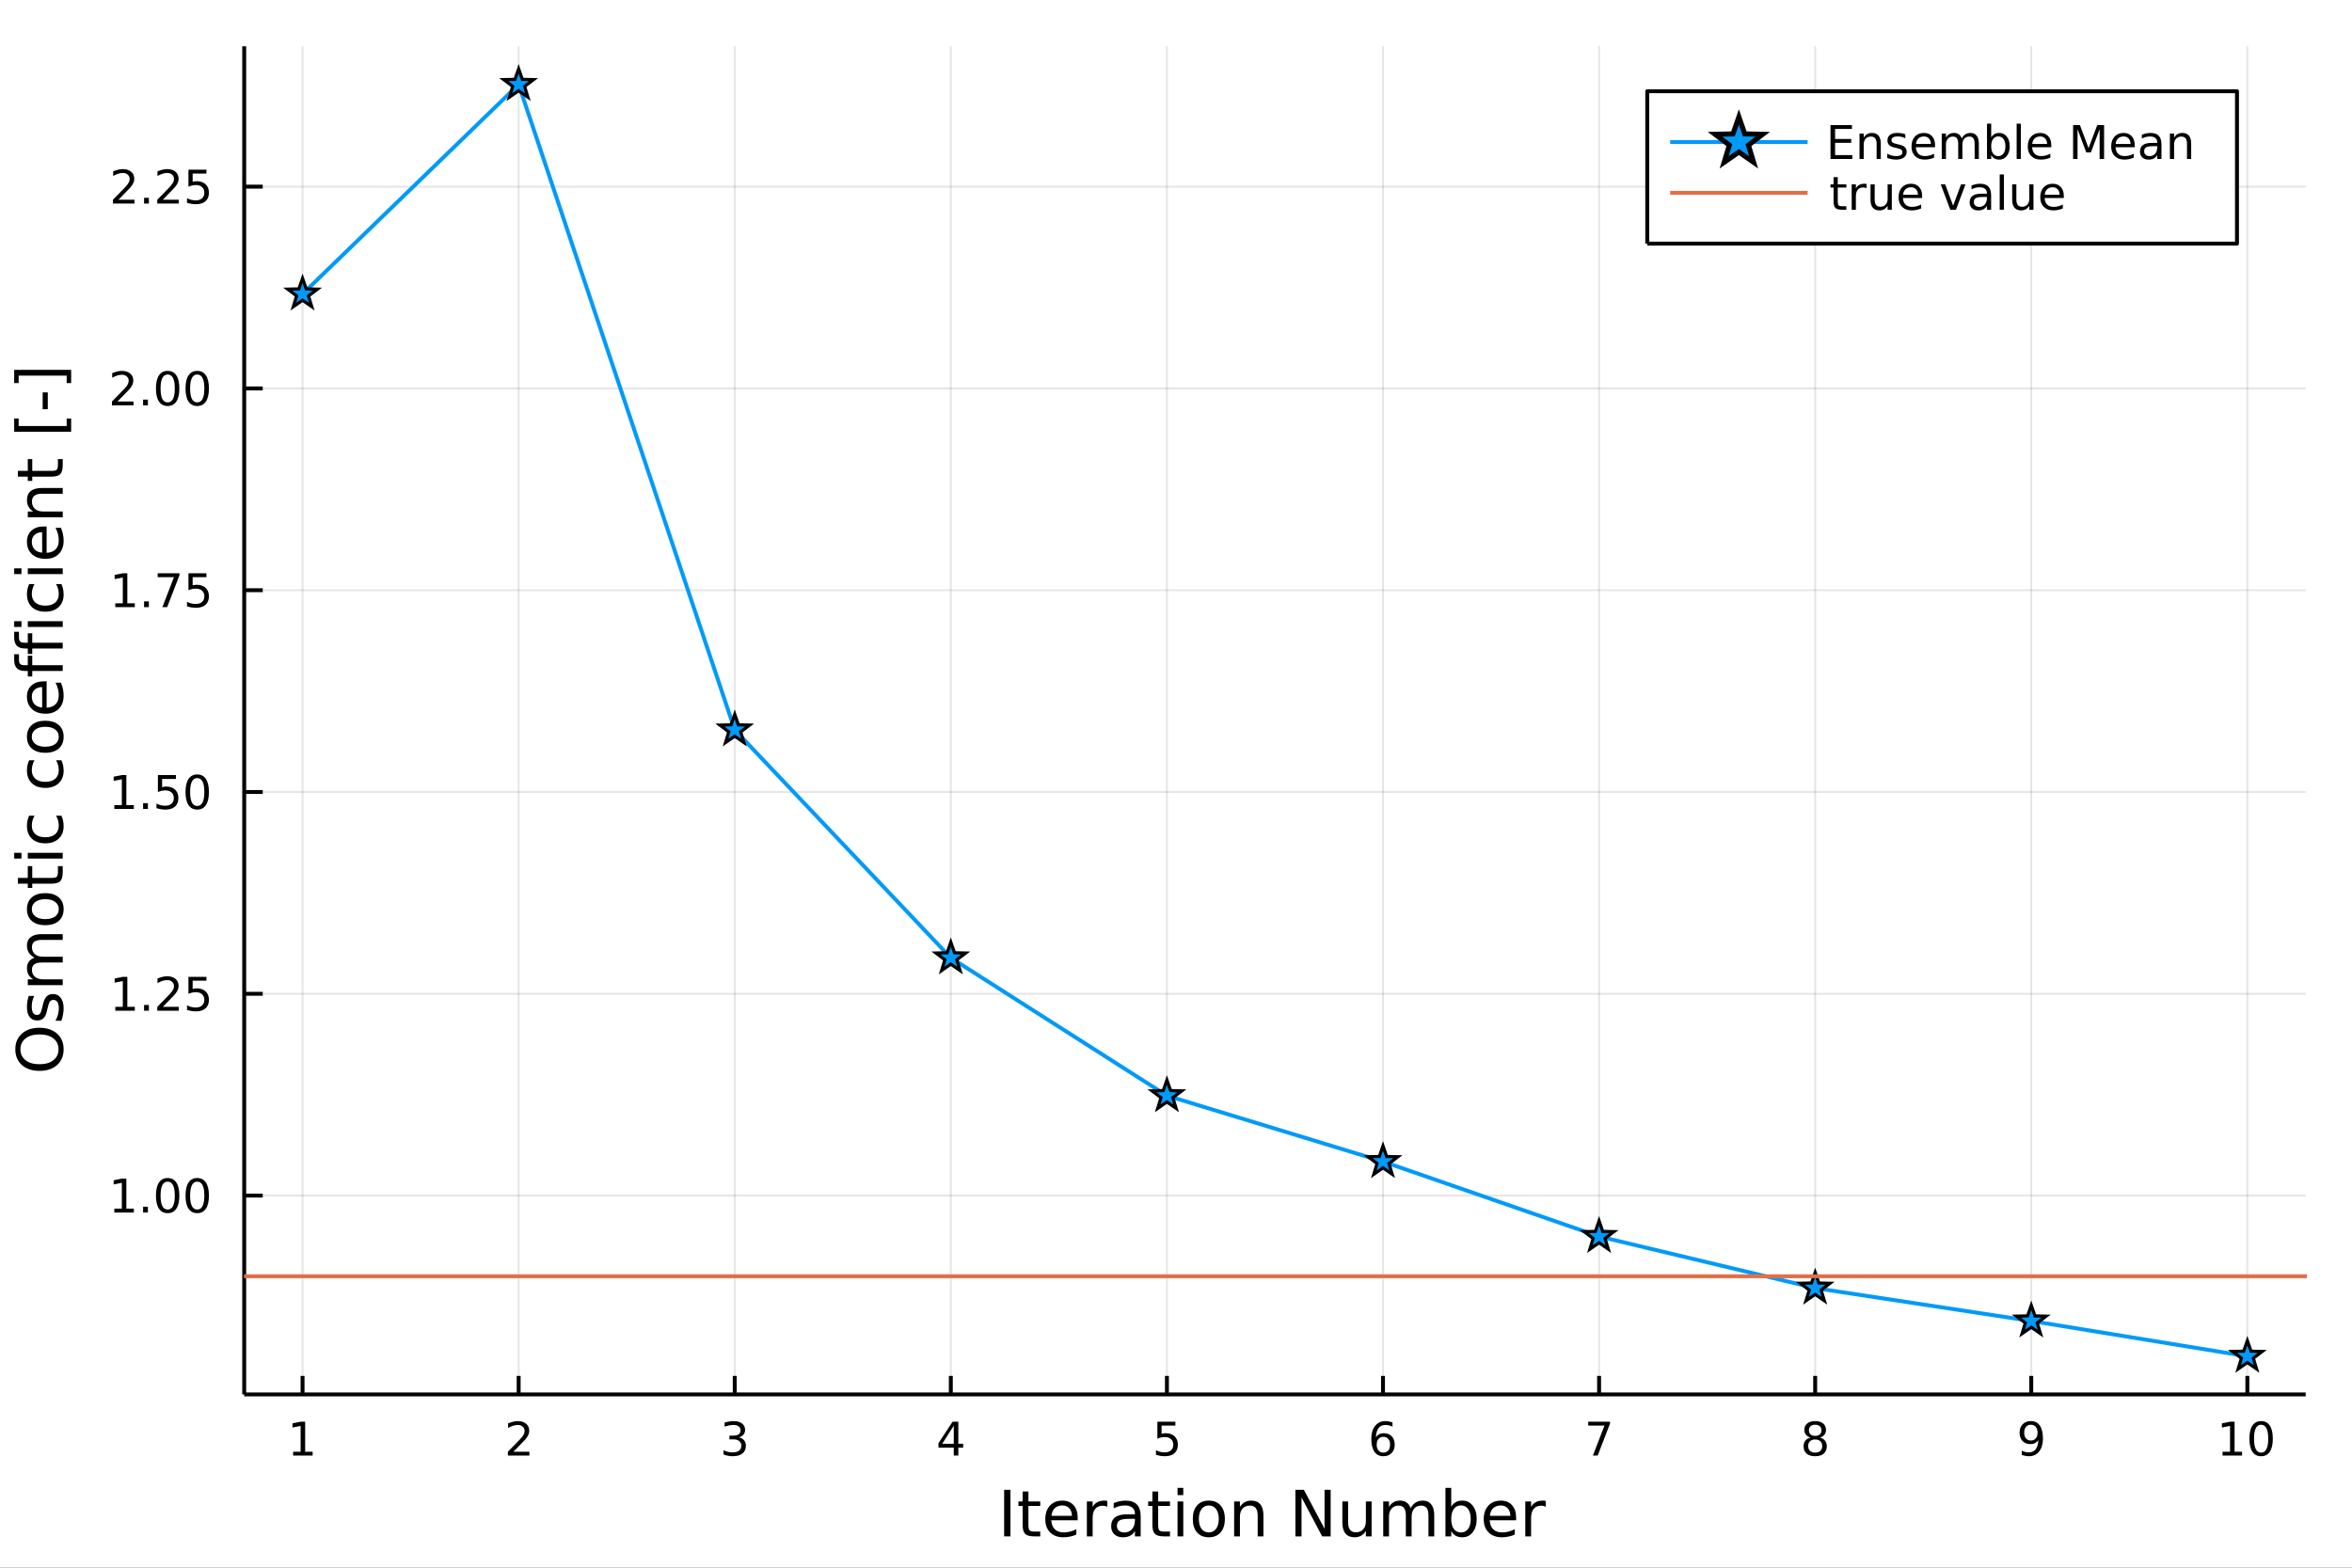 <?xml version="1.0" encoding="utf-8"?>
<svg xmlns="http://www.w3.org/2000/svg" xmlns:xlink="http://www.w3.org/1999/xlink" width="600" height="400" viewBox="0 0 2400 1600">
<rect x="0" y="0" width="2400" height="1600" fill="#333333" stroke="none"/>
<defs>
  <clipPath id="clip270">
    <rect x="0" y="0" width="2400" height="1600"/>
  </clipPath>
</defs>
<path clip-path="url(#clip270)" d="
M0 1600 L2400 1600 L2400 0 L0 0  Z
  " fill="#ffffff" fill-rule="evenodd" fill-opacity="1"/>
<defs>
  <clipPath id="clip271">
    <rect x="480" y="0" width="1681" height="1600"/>
  </clipPath>
</defs>
<path clip-path="url(#clip270)" d="
M249.195 1423.18 L2352.76 1423.18 L2352.76 47.244 L249.195 47.244  Z
  " fill="#ffffff" fill-rule="evenodd" fill-opacity="1"/>
<defs>
  <clipPath id="clip272">
    <rect x="249" y="47" width="2105" height="1377"/>
  </clipPath>
</defs>
<polyline clip-path="url(#clip272)" style="stroke:#000000; stroke-linecap:butt; stroke-linejoin:round; stroke-width:2; stroke-opacity:0.1; fill:none" points="
  308.73,1423.18 308.73,47.244 
  "/>
<polyline clip-path="url(#clip272)" style="stroke:#000000; stroke-linecap:butt; stroke-linejoin:round; stroke-width:2; stroke-opacity:0.1; fill:none" points="
  529.229,1423.18 529.229,47.244 
  "/>
<polyline clip-path="url(#clip272)" style="stroke:#000000; stroke-linecap:butt; stroke-linejoin:round; stroke-width:2; stroke-opacity:0.1; fill:none" points="
  749.728,1423.18 749.728,47.244 
  "/>
<polyline clip-path="url(#clip272)" style="stroke:#000000; stroke-linecap:butt; stroke-linejoin:round; stroke-width:2; stroke-opacity:0.1; fill:none" points="
  970.227,1423.18 970.227,47.244 
  "/>
<polyline clip-path="url(#clip272)" style="stroke:#000000; stroke-linecap:butt; stroke-linejoin:round; stroke-width:2; stroke-opacity:0.1; fill:none" points="
  1190.73,1423.18 1190.73,47.244 
  "/>
<polyline clip-path="url(#clip272)" style="stroke:#000000; stroke-linecap:butt; stroke-linejoin:round; stroke-width:2; stroke-opacity:0.1; fill:none" points="
  1411.22,1423.18 1411.22,47.244 
  "/>
<polyline clip-path="url(#clip272)" style="stroke:#000000; stroke-linecap:butt; stroke-linejoin:round; stroke-width:2; stroke-opacity:0.1; fill:none" points="
  1631.72,1423.18 1631.72,47.244 
  "/>
<polyline clip-path="url(#clip272)" style="stroke:#000000; stroke-linecap:butt; stroke-linejoin:round; stroke-width:2; stroke-opacity:0.1; fill:none" points="
  1852.22,1423.18 1852.22,47.244 
  "/>
<polyline clip-path="url(#clip272)" style="stroke:#000000; stroke-linecap:butt; stroke-linejoin:round; stroke-width:2; stroke-opacity:0.1; fill:none" points="
  2072.72,1423.18 2072.72,47.244 
  "/>
<polyline clip-path="url(#clip272)" style="stroke:#000000; stroke-linecap:butt; stroke-linejoin:round; stroke-width:2; stroke-opacity:0.1; fill:none" points="
  2293.22,1423.18 2293.22,47.244 
  "/>
<polyline clip-path="url(#clip270)" style="stroke:#000000; stroke-linecap:butt; stroke-linejoin:round; stroke-width:4; stroke-opacity:1; fill:none" points="
  249.195,1423.18 2352.76,1423.18 
  "/>
<polyline clip-path="url(#clip270)" style="stroke:#000000; stroke-linecap:butt; stroke-linejoin:round; stroke-width:4; stroke-opacity:1; fill:none" points="
  308.73,1423.18 308.73,1404.28 
  "/>
<polyline clip-path="url(#clip270)" style="stroke:#000000; stroke-linecap:butt; stroke-linejoin:round; stroke-width:4; stroke-opacity:1; fill:none" points="
  529.229,1423.18 529.229,1404.28 
  "/>
<polyline clip-path="url(#clip270)" style="stroke:#000000; stroke-linecap:butt; stroke-linejoin:round; stroke-width:4; stroke-opacity:1; fill:none" points="
  749.728,1423.18 749.728,1404.28 
  "/>
<polyline clip-path="url(#clip270)" style="stroke:#000000; stroke-linecap:butt; stroke-linejoin:round; stroke-width:4; stroke-opacity:1; fill:none" points="
  970.227,1423.18 970.227,1404.28 
  "/>
<polyline clip-path="url(#clip270)" style="stroke:#000000; stroke-linecap:butt; stroke-linejoin:round; stroke-width:4; stroke-opacity:1; fill:none" points="
  1190.73,1423.18 1190.73,1404.28 
  "/>
<polyline clip-path="url(#clip270)" style="stroke:#000000; stroke-linecap:butt; stroke-linejoin:round; stroke-width:4; stroke-opacity:1; fill:none" points="
  1411.22,1423.18 1411.22,1404.28 
  "/>
<polyline clip-path="url(#clip270)" style="stroke:#000000; stroke-linecap:butt; stroke-linejoin:round; stroke-width:4; stroke-opacity:1; fill:none" points="
  1631.72,1423.18 1631.72,1404.28 
  "/>
<polyline clip-path="url(#clip270)" style="stroke:#000000; stroke-linecap:butt; stroke-linejoin:round; stroke-width:4; stroke-opacity:1; fill:none" points="
  1852.22,1423.18 1852.22,1404.28 
  "/>
<polyline clip-path="url(#clip270)" style="stroke:#000000; stroke-linecap:butt; stroke-linejoin:round; stroke-width:4; stroke-opacity:1; fill:none" points="
  2072.72,1423.18 2072.72,1404.28 
  "/>
<polyline clip-path="url(#clip270)" style="stroke:#000000; stroke-linecap:butt; stroke-linejoin:round; stroke-width:4; stroke-opacity:1; fill:none" points="
  2293.22,1423.18 2293.22,1404.28 
  "/>
<path clip-path="url(#clip270)" d="M299.112 1481.64 L306.75 1481.64 L306.75 1455.28 L298.44 1456.95 L298.44 1452.69 L306.704 1451.02 L311.38 1451.02 L311.38 1481.64 L319.019 1481.64 L319.019 1485.58 L299.112 1485.58 L299.112 1481.64 Z" fill="#000000" fill-rule="evenodd" fill-opacity="1" /><path clip-path="url(#clip270)" d="M523.881 1481.64 L540.201 1481.64 L540.201 1485.58 L518.256 1485.58 L518.256 1481.64 Q520.918 1478.89 525.502 1474.26 Q530.108 1469.61 531.289 1468.27 Q533.534 1465.74 534.414 1464.01 Q535.317 1462.25 535.317 1460.56 Q535.317 1457.8 533.372 1456.07 Q531.451 1454.33 528.349 1454.33 Q526.15 1454.33 523.696 1455.09 Q521.266 1455.86 518.488 1457.41 L518.488 1452.69 Q521.312 1451.55 523.766 1450.97 Q526.219 1450.39 528.256 1450.39 Q533.627 1450.39 536.821 1453.08 Q540.016 1455.77 540.016 1460.26 Q540.016 1462.39 539.205 1464.31 Q538.418 1466.2 536.312 1468.8 Q535.733 1469.47 532.631 1472.69 Q529.53 1475.88 523.881 1481.64 Z" fill="#000000" fill-rule="evenodd" fill-opacity="1" /><path clip-path="url(#clip270)" d="M753.975 1466.95 Q757.332 1467.66 759.207 1469.93 Q761.105 1472.2 761.105 1475.53 Q761.105 1480.65 757.586 1483.45 Q754.068 1486.25 747.587 1486.25 Q745.411 1486.25 743.096 1485.81 Q740.804 1485.39 738.35 1484.54 L738.35 1480.02 Q740.295 1481.16 742.61 1481.74 Q744.924 1482.32 747.448 1482.32 Q751.846 1482.32 754.137 1480.58 Q756.452 1478.84 756.452 1475.53 Q756.452 1472.48 754.299 1470.77 Q752.17 1469.03 748.35 1469.03 L744.323 1469.03 L744.323 1465.19 L748.536 1465.19 Q751.985 1465.19 753.813 1463.82 Q755.642 1462.43 755.642 1459.84 Q755.642 1457.18 753.744 1455.77 Q751.869 1454.33 748.35 1454.33 Q746.429 1454.33 744.23 1454.75 Q742.031 1455.16 739.392 1456.04 L739.392 1451.88 Q742.054 1451.14 744.369 1450.77 Q746.707 1450.39 748.767 1450.39 Q754.091 1450.39 757.193 1452.83 Q760.295 1455.23 760.295 1459.35 Q760.295 1462.22 758.651 1464.21 Q757.008 1466.18 753.975 1466.95 Z" fill="#000000" fill-rule="evenodd" fill-opacity="1" /><path clip-path="url(#clip270)" d="M973.236 1455.09 L961.431 1473.54 L973.236 1473.54 L973.236 1455.09 M972.009 1451.02 L977.889 1451.02 L977.889 1473.54 L982.819 1473.54 L982.819 1477.43 L977.889 1477.43 L977.889 1485.58 L973.236 1485.58 L973.236 1477.43 L957.634 1477.43 L957.634 1472.92 L972.009 1451.02 Z" fill="#000000" fill-rule="evenodd" fill-opacity="1" /><path clip-path="url(#clip270)" d="M1181 1451.02 L1199.36 1451.02 L1199.36 1454.96 L1185.29 1454.96 L1185.29 1463.43 Q1186.3 1463.08 1187.32 1462.92 Q1188.34 1462.73 1189.36 1462.73 Q1195.15 1462.73 1198.53 1465.9 Q1201.91 1469.08 1201.91 1474.49 Q1201.91 1480.07 1198.43 1483.17 Q1194.96 1486.25 1188.64 1486.25 Q1186.47 1486.25 1184.2 1485.88 Q1181.95 1485.51 1179.55 1484.77 L1179.55 1480.07 Q1181.63 1481.2 1183.85 1481.76 Q1186.07 1482.32 1188.55 1482.32 Q1192.55 1482.32 1194.89 1480.21 Q1197.23 1478.1 1197.23 1474.49 Q1197.23 1470.88 1194.89 1468.77 Q1192.55 1466.67 1188.55 1466.67 Q1186.67 1466.67 1184.8 1467.08 Q1182.95 1467.5 1181 1468.38 L1181 1451.02 Z" fill="#000000" fill-rule="evenodd" fill-opacity="1" /><path clip-path="url(#clip270)" d="M1411.63 1466.44 Q1408.48 1466.44 1406.63 1468.59 Q1404.8 1470.74 1404.8 1474.49 Q1404.8 1478.22 1406.63 1480.39 Q1408.48 1482.55 1411.63 1482.55 Q1414.78 1482.55 1416.61 1480.39 Q1418.46 1478.22 1418.46 1474.49 Q1418.46 1470.74 1416.61 1468.59 Q1414.78 1466.44 1411.63 1466.44 M1420.91 1451.78 L1420.91 1456.04 Q1419.15 1455.21 1417.35 1454.77 Q1415.57 1454.33 1413.81 1454.33 Q1409.18 1454.33 1406.72 1457.45 Q1404.29 1460.58 1403.94 1466.9 Q1405.31 1464.89 1407.37 1463.82 Q1409.43 1462.73 1411.91 1462.73 Q1417.12 1462.73 1420.13 1465.9 Q1423.16 1469.05 1423.16 1474.49 Q1423.16 1479.82 1420.01 1483.03 Q1416.86 1486.25 1411.63 1486.25 Q1405.63 1486.25 1402.46 1481.67 Q1399.29 1477.06 1399.29 1468.33 Q1399.29 1460.14 1403.18 1455.28 Q1407.07 1450.39 1413.62 1450.39 Q1415.38 1450.39 1417.16 1450.74 Q1418.97 1451.09 1420.91 1451.78 Z" fill="#000000" fill-rule="evenodd" fill-opacity="1" /><path clip-path="url(#clip270)" d="M1620.61 1451.02 L1642.84 1451.02 L1642.84 1453.01 L1630.29 1485.58 L1625.4 1485.58 L1637.21 1454.96 L1620.61 1454.96 L1620.61 1451.02 Z" fill="#000000" fill-rule="evenodd" fill-opacity="1" /><path clip-path="url(#clip270)" d="M1852.22 1469.17 Q1848.89 1469.17 1846.97 1470.95 Q1845.07 1472.73 1845.07 1475.86 Q1845.07 1478.98 1846.97 1480.77 Q1848.89 1482.55 1852.22 1482.55 Q1855.56 1482.55 1857.48 1480.77 Q1859.4 1478.96 1859.4 1475.86 Q1859.4 1472.73 1857.48 1470.95 Q1855.58 1469.17 1852.22 1469.17 M1847.55 1467.18 Q1844.54 1466.44 1842.85 1464.38 Q1841.18 1462.32 1841.18 1459.35 Q1841.18 1455.21 1844.12 1452.8 Q1847.08 1450.39 1852.22 1450.39 Q1857.39 1450.39 1860.32 1452.8 Q1863.26 1455.21 1863.26 1459.35 Q1863.26 1462.32 1861.57 1464.38 Q1859.91 1466.44 1856.92 1467.18 Q1860.3 1467.96 1862.18 1470.26 Q1864.07 1472.55 1864.07 1475.86 Q1864.07 1480.88 1861 1483.57 Q1857.94 1486.25 1852.22 1486.25 Q1846.51 1486.25 1843.43 1483.57 Q1840.37 1480.88 1840.37 1475.86 Q1840.37 1472.55 1842.27 1470.26 Q1844.17 1467.96 1847.55 1467.18 M1845.83 1459.79 Q1845.83 1462.48 1847.5 1463.98 Q1849.19 1465.49 1852.22 1465.49 Q1855.23 1465.49 1856.92 1463.98 Q1858.64 1462.48 1858.64 1459.79 Q1858.64 1457.11 1856.92 1455.6 Q1855.23 1454.1 1852.22 1454.1 Q1849.19 1454.1 1847.5 1455.6 Q1845.83 1457.11 1845.83 1459.79 Z" fill="#000000" fill-rule="evenodd" fill-opacity="1" /><path clip-path="url(#clip270)" d="M2063.02 1484.86 L2063.02 1480.6 Q2064.78 1481.44 2066.59 1481.88 Q2068.39 1482.32 2070.13 1482.32 Q2074.76 1482.32 2077.19 1479.21 Q2079.64 1476.09 2079.99 1469.75 Q2078.65 1471.74 2076.59 1472.8 Q2074.53 1473.87 2072.03 1473.87 Q2066.84 1473.87 2063.81 1470.74 Q2060.8 1467.59 2060.8 1462.15 Q2060.8 1456.83 2063.95 1453.61 Q2067.1 1450.39 2072.33 1450.39 Q2078.32 1450.39 2081.47 1455 Q2084.64 1459.58 2084.64 1468.33 Q2084.64 1476.51 2080.75 1481.39 Q2076.89 1486.25 2070.34 1486.25 Q2068.58 1486.25 2066.77 1485.9 Q2064.97 1485.56 2063.02 1484.86 M2072.33 1470.21 Q2075.48 1470.21 2077.31 1468.06 Q2079.16 1465.9 2079.16 1462.15 Q2079.16 1458.43 2077.31 1456.27 Q2075.48 1454.1 2072.33 1454.1 Q2069.18 1454.1 2067.33 1456.27 Q2065.5 1458.43 2065.5 1462.15 Q2065.5 1465.9 2067.33 1468.06 Q2069.18 1470.21 2072.33 1470.21 Z" fill="#000000" fill-rule="evenodd" fill-opacity="1" /><path clip-path="url(#clip270)" d="M2267.91 1481.64 L2275.55 1481.64 L2275.55 1455.28 L2267.24 1456.95 L2267.24 1452.69 L2275.5 1451.02 L2280.18 1451.02 L2280.18 1481.64 L2287.82 1481.64 L2287.82 1485.58 L2267.91 1485.58 L2267.91 1481.64 Z" fill="#000000" fill-rule="evenodd" fill-opacity="1" /><path clip-path="url(#clip270)" d="M2307.26 1454.1 Q2303.65 1454.1 2301.82 1457.66 Q2300.02 1461.2 2300.02 1468.33 Q2300.02 1475.44 2301.82 1479.01 Q2303.65 1482.55 2307.26 1482.55 Q2310.89 1482.55 2312.7 1479.01 Q2314.53 1475.44 2314.53 1468.33 Q2314.53 1461.2 2312.7 1457.66 Q2310.89 1454.1 2307.26 1454.1 M2307.26 1450.39 Q2313.07 1450.39 2316.13 1455 Q2319.2 1459.58 2319.2 1468.33 Q2319.2 1477.06 2316.13 1481.67 Q2313.07 1486.25 2307.26 1486.25 Q2301.45 1486.25 2298.37 1481.67 Q2295.32 1477.06 2295.32 1468.33 Q2295.32 1459.58 2298.37 1455 Q2301.45 1450.39 2307.26 1450.39 Z" fill="#000000" fill-rule="evenodd" fill-opacity="1" /><path clip-path="url(#clip270)" d="M1024.64 1520.52 L1031.07 1520.52 L1031.07 1568.04 L1024.64 1568.04 L1024.64 1520.52 Z" fill="#000000" fill-rule="evenodd" fill-opacity="1" /><path clip-path="url(#clip270)" d="M1049.4 1522.27 L1049.4 1532.4 L1061.47 1532.4 L1061.47 1536.95 L1049.4 1536.95 L1049.4 1556.3 Q1049.4 1560.66 1050.58 1561.9 Q1051.79 1563.14 1055.45 1563.14 L1061.47 1563.14 L1061.47 1568.04 L1055.45 1568.04 Q1048.67 1568.04 1046.09 1565.53 Q1043.51 1562.98 1043.51 1556.3 L1043.51 1536.95 L1039.22 1536.95 L1039.22 1532.4 L1043.51 1532.4 L1043.51 1522.27 L1049.4 1522.27 Z" fill="#000000" fill-rule="evenodd" fill-opacity="1" /><path clip-path="url(#clip270)" d="M1099.66 1548.76 L1099.66 1551.62 L1072.73 1551.62 Q1073.11 1557.67 1076.36 1560.85 Q1079.64 1564 1085.46 1564 Q1088.84 1564 1091.99 1563.17 Q1095.17 1562.35 1098.29 1560.69 L1098.29 1566.23 Q1095.14 1567.57 1091.83 1568.27 Q1088.52 1568.97 1085.11 1568.97 Q1076.58 1568.97 1071.59 1564 Q1066.62 1559.04 1066.62 1550.57 Q1066.62 1541.82 1071.33 1536.69 Q1076.07 1531.54 1084.1 1531.54 Q1091.29 1531.54 1095.46 1536.18 Q1099.66 1540.8 1099.66 1548.76 M1093.8 1547.04 Q1093.74 1542.23 1091.1 1539.37 Q1088.49 1536.5 1084.16 1536.5 Q1079.26 1536.5 1076.3 1539.27 Q1073.37 1542.04 1072.92 1547.07 L1093.8 1547.04 Z" fill="#000000" fill-rule="evenodd" fill-opacity="1" /><path clip-path="url(#clip270)" d="M1129.93 1537.87 Q1128.94 1537.3 1127.76 1537.04 Q1126.62 1536.76 1125.22 1536.76 Q1120.25 1536.76 1117.58 1540 Q1114.94 1543.22 1114.94 1549.27 L1114.94 1568.04 L1109.05 1568.04 L1109.05 1532.4 L1114.94 1532.4 L1114.94 1537.93 Q1116.78 1534.69 1119.74 1533.13 Q1122.7 1531.54 1126.94 1531.54 Q1127.54 1531.54 1128.27 1531.63 Q1129.01 1531.7 1129.9 1531.85 L1129.93 1537.87 Z" fill="#000000" fill-rule="evenodd" fill-opacity="1" /><path clip-path="url(#clip270)" d="M1152.27 1550.12 Q1145.17 1550.12 1142.44 1551.75 Q1139.7 1553.37 1139.7 1557.29 Q1139.7 1560.4 1141.74 1562.25 Q1143.81 1564.07 1147.34 1564.07 Q1152.21 1564.07 1155.14 1560.63 Q1158.1 1557.16 1158.1 1551.43 L1158.1 1550.12 L1152.27 1550.12 M1163.95 1547.71 L1163.95 1568.04 L1158.1 1568.04 L1158.1 1562.63 Q1156.09 1565.88 1153.1 1567.44 Q1150.11 1568.97 1145.78 1568.97 Q1140.3 1568.97 1137.06 1565.91 Q1133.84 1562.82 1133.84 1557.67 Q1133.84 1551.65 1137.85 1548.6 Q1141.9 1545.54 1149.89 1545.54 L1158.1 1545.54 L1158.1 1544.97 Q1158.1 1540.93 1155.42 1538.73 Q1152.78 1536.5 1147.98 1536.5 Q1144.92 1536.5 1142.02 1537.23 Q1139.13 1537.97 1136.45 1539.43 L1136.45 1534.02 Q1139.67 1532.78 1142.69 1532.17 Q1145.72 1531.54 1148.58 1531.54 Q1156.31 1531.54 1160.13 1535.55 Q1163.95 1539.56 1163.95 1547.71 Z" fill="#000000" fill-rule="evenodd" fill-opacity="1" /><path clip-path="url(#clip270)" d="M1181.81 1522.27 L1181.81 1532.4 L1193.87 1532.4 L1193.87 1536.95 L1181.81 1536.95 L1181.81 1556.3 Q1181.81 1560.66 1182.99 1561.9 Q1184.2 1563.14 1187.86 1563.14 L1193.87 1563.14 L1193.87 1568.04 L1187.86 1568.04 Q1181.08 1568.04 1178.5 1565.53 Q1175.92 1562.98 1175.92 1556.3 L1175.92 1536.95 L1171.62 1536.95 L1171.62 1532.4 L1175.92 1532.4 L1175.92 1522.27 L1181.81 1522.27 Z" fill="#000000" fill-rule="evenodd" fill-opacity="1" /><path clip-path="url(#clip270)" d="M1201.57 1532.4 L1207.43 1532.4 L1207.43 1568.04 L1201.57 1568.04 L1201.57 1532.4 M1201.57 1518.52 L1207.43 1518.52 L1207.43 1525.93 L1201.57 1525.93 L1201.57 1518.52 Z" fill="#000000" fill-rule="evenodd" fill-opacity="1" /><path clip-path="url(#clip270)" d="M1233.5 1536.5 Q1228.79 1536.5 1226.05 1540.19 Q1223.31 1543.85 1223.31 1550.25 Q1223.31 1556.65 1226.02 1560.34 Q1228.76 1564 1233.5 1564 Q1238.18 1564 1240.91 1560.31 Q1243.65 1556.62 1243.65 1550.25 Q1243.65 1543.92 1240.91 1540.23 Q1238.18 1536.5 1233.5 1536.5 M1233.5 1531.54 Q1241.14 1531.54 1245.5 1536.5 Q1249.86 1541.47 1249.86 1550.25 Q1249.86 1559 1245.5 1564 Q1241.14 1568.97 1233.5 1568.97 Q1225.83 1568.97 1221.47 1564 Q1217.14 1559 1217.14 1550.25 Q1217.14 1541.47 1221.47 1536.5 Q1225.83 1531.54 1233.5 1531.54 Z" fill="#000000" fill-rule="evenodd" fill-opacity="1" /><path clip-path="url(#clip270)" d="M1289.2 1546.53 L1289.2 1568.04 L1283.34 1568.04 L1283.34 1546.72 Q1283.34 1541.66 1281.37 1539.14 Q1279.4 1536.63 1275.45 1536.63 Q1270.71 1536.63 1267.97 1539.65 Q1265.23 1542.68 1265.23 1547.9 L1265.23 1568.04 L1259.34 1568.04 L1259.34 1532.4 L1265.23 1532.4 L1265.23 1537.93 Q1267.33 1534.72 1270.17 1533.13 Q1273.03 1531.54 1276.75 1531.54 Q1282.9 1531.54 1286.05 1535.36 Q1289.2 1539.14 1289.2 1546.53 Z" fill="#000000" fill-rule="evenodd" fill-opacity="1" /><path clip-path="url(#clip270)" d="M1321.85 1520.52 L1330.51 1520.52 L1351.58 1560.28 L1351.58 1520.52 L1357.82 1520.52 L1357.82 1568.04 L1349.16 1568.04 L1328.09 1528.29 L1328.09 1568.04 L1321.85 1568.04 L1321.85 1520.52 Z" fill="#000000" fill-rule="evenodd" fill-opacity="1" /><path clip-path="url(#clip270)" d="M1369.76 1553.98 L1369.76 1532.4 L1375.61 1532.4 L1375.61 1553.75 Q1375.61 1558.81 1377.59 1561.36 Q1379.56 1563.87 1383.51 1563.87 Q1388.25 1563.87 1390.99 1560.85 Q1393.76 1557.83 1393.76 1552.61 L1393.76 1532.4 L1399.61 1532.4 L1399.61 1568.04 L1393.76 1568.04 L1393.76 1562.57 Q1391.62 1565.82 1388.79 1567.41 Q1385.99 1568.97 1382.27 1568.97 Q1376.12 1568.97 1372.94 1565.15 Q1369.76 1561.33 1369.76 1553.98 M1384.49 1531.54 L1384.49 1531.54 Z" fill="#000000" fill-rule="evenodd" fill-opacity="1" /><path clip-path="url(#clip270)" d="M1439.43 1539.24 Q1441.63 1535.29 1444.68 1533.41 Q1447.74 1531.54 1451.87 1531.54 Q1457.44 1531.54 1460.47 1535.45 Q1463.49 1539.33 1463.49 1546.53 L1463.49 1568.04 L1457.6 1568.04 L1457.6 1546.72 Q1457.6 1541.59 1455.79 1539.11 Q1453.98 1536.63 1450.25 1536.63 Q1445.7 1536.63 1443.06 1539.65 Q1440.42 1542.68 1440.42 1547.9 L1440.42 1568.04 L1434.53 1568.04 L1434.53 1546.72 Q1434.53 1541.56 1432.71 1539.11 Q1430.9 1536.63 1427.11 1536.63 Q1422.62 1536.63 1419.98 1539.68 Q1417.34 1542.71 1417.34 1547.9 L1417.34 1568.04 L1411.45 1568.04 L1411.45 1532.4 L1417.34 1532.4 L1417.34 1537.93 Q1419.35 1534.66 1422.15 1533.1 Q1424.95 1531.54 1428.8 1531.54 Q1432.68 1531.54 1435.39 1533.51 Q1438.12 1535.48 1439.43 1539.24 Z" fill="#000000" fill-rule="evenodd" fill-opacity="1" /><path clip-path="url(#clip270)" d="M1500.76 1550.25 Q1500.76 1543.79 1498.09 1540.13 Q1495.45 1536.44 1490.8 1536.44 Q1486.15 1536.44 1483.48 1540.13 Q1480.84 1543.79 1480.84 1550.25 Q1480.84 1556.71 1483.48 1560.4 Q1486.15 1564.07 1490.8 1564.07 Q1495.45 1564.07 1498.09 1560.4 Q1500.76 1556.71 1500.76 1550.25 M1480.84 1537.81 Q1482.68 1534.62 1485.49 1533.1 Q1488.32 1531.54 1492.23 1531.54 Q1498.73 1531.54 1502.77 1536.69 Q1506.84 1541.85 1506.84 1550.25 Q1506.84 1558.65 1502.77 1563.81 Q1498.73 1568.97 1492.23 1568.97 Q1488.32 1568.97 1485.49 1567.44 Q1482.68 1565.88 1480.84 1562.7 L1480.84 1568.04 L1474.95 1568.04 L1474.95 1518.52 L1480.84 1518.52 L1480.84 1537.81 Z" fill="#000000" fill-rule="evenodd" fill-opacity="1" /><path clip-path="url(#clip270)" d="M1547.04 1548.76 L1547.04 1551.62 L1520.11 1551.62 Q1520.5 1557.67 1523.74 1560.85 Q1527.02 1564 1532.85 1564 Q1536.22 1564 1539.37 1563.17 Q1542.55 1562.35 1545.67 1560.69 L1545.67 1566.23 Q1542.52 1567.57 1539.21 1568.27 Q1535.9 1568.97 1532.5 1568.97 Q1523.97 1568.97 1518.97 1564 Q1514 1559.04 1514 1550.57 Q1514 1541.82 1518.71 1536.69 Q1523.46 1531.54 1531.48 1531.54 Q1538.67 1531.54 1542.84 1536.18 Q1547.04 1540.8 1547.04 1548.76 M1541.19 1547.04 Q1541.12 1542.23 1538.48 1539.37 Q1535.87 1536.5 1531.54 1536.5 Q1526.64 1536.5 1523.68 1539.27 Q1520.75 1542.04 1520.31 1547.07 L1541.19 1547.04 Z" fill="#000000" fill-rule="evenodd" fill-opacity="1" /><path clip-path="url(#clip270)" d="M1577.31 1537.87 Q1576.32 1537.3 1575.15 1537.04 Q1574 1536.76 1572.6 1536.76 Q1567.63 1536.76 1564.96 1540 Q1562.32 1543.22 1562.32 1549.27 L1562.32 1568.04 L1556.43 1568.04 L1556.43 1532.4 L1562.32 1532.4 L1562.32 1537.93 Q1564.17 1534.69 1567.13 1533.13 Q1570.09 1531.54 1574.32 1531.54 Q1574.92 1531.54 1575.66 1531.63 Q1576.39 1531.7 1577.28 1531.85 L1577.31 1537.87 Z" fill="#000000" fill-rule="evenodd" fill-opacity="1" /><polyline clip-path="url(#clip272)" style="stroke:#000000; stroke-linecap:butt; stroke-linejoin:round; stroke-width:2; stroke-opacity:0.1; fill:none" points="
  249.195,1220.21 2352.76,1220.21 
  "/>
<polyline clip-path="url(#clip272)" style="stroke:#000000; stroke-linecap:butt; stroke-linejoin:round; stroke-width:2; stroke-opacity:0.1; fill:none" points="
  249.195,1014.27 2352.76,1014.27 
  "/>
<polyline clip-path="url(#clip272)" style="stroke:#000000; stroke-linecap:butt; stroke-linejoin:round; stroke-width:2; stroke-opacity:0.1; fill:none" points="
  249.195,808.323 2352.76,808.323 
  "/>
<polyline clip-path="url(#clip272)" style="stroke:#000000; stroke-linecap:butt; stroke-linejoin:round; stroke-width:2; stroke-opacity:0.1; fill:none" points="
  249.195,602.378 2352.76,602.378 
  "/>
<polyline clip-path="url(#clip272)" style="stroke:#000000; stroke-linecap:butt; stroke-linejoin:round; stroke-width:2; stroke-opacity:0.1; fill:none" points="
  249.195,396.434 2352.76,396.434 
  "/>
<polyline clip-path="url(#clip272)" style="stroke:#000000; stroke-linecap:butt; stroke-linejoin:round; stroke-width:2; stroke-opacity:0.1; fill:none" points="
  249.195,190.489 2352.76,190.489 
  "/>
<polyline clip-path="url(#clip270)" style="stroke:#000000; stroke-linecap:butt; stroke-linejoin:round; stroke-width:4; stroke-opacity:1; fill:none" points="
  249.195,1423.18 249.195,47.244 
  "/>
<polyline clip-path="url(#clip270)" style="stroke:#000000; stroke-linecap:butt; stroke-linejoin:round; stroke-width:4; stroke-opacity:1; fill:none" points="
  249.195,1220.21 268.092,1220.21 
  "/>
<polyline clip-path="url(#clip270)" style="stroke:#000000; stroke-linecap:butt; stroke-linejoin:round; stroke-width:4; stroke-opacity:1; fill:none" points="
  249.195,1014.27 268.092,1014.27 
  "/>
<polyline clip-path="url(#clip270)" style="stroke:#000000; stroke-linecap:butt; stroke-linejoin:round; stroke-width:4; stroke-opacity:1; fill:none" points="
  249.195,808.323 268.092,808.323 
  "/>
<polyline clip-path="url(#clip270)" style="stroke:#000000; stroke-linecap:butt; stroke-linejoin:round; stroke-width:4; stroke-opacity:1; fill:none" points="
  249.195,602.378 268.092,602.378 
  "/>
<polyline clip-path="url(#clip270)" style="stroke:#000000; stroke-linecap:butt; stroke-linejoin:round; stroke-width:4; stroke-opacity:1; fill:none" points="
  249.195,396.434 268.092,396.434 
  "/>
<polyline clip-path="url(#clip270)" style="stroke:#000000; stroke-linecap:butt; stroke-linejoin:round; stroke-width:4; stroke-opacity:1; fill:none" points="
  249.195,190.489 268.092,190.489 
  "/>
<path clip-path="url(#clip270)" d="M116.668 1233.56 L124.306 1233.56 L124.306 1207.19 L115.996 1208.86 L115.996 1204.6 L124.26 1202.93 L128.936 1202.93 L128.936 1233.56 L136.575 1233.56 L136.575 1237.49 L116.668 1237.49 L116.668 1233.56 Z" fill="#000000" fill-rule="evenodd" fill-opacity="1" /><path clip-path="url(#clip270)" d="M146.019 1231.61 L150.903 1231.61 L150.903 1237.49 L146.019 1237.49 L146.019 1231.61 Z" fill="#000000" fill-rule="evenodd" fill-opacity="1" /><path clip-path="url(#clip270)" d="M171.089 1206.01 Q167.477 1206.01 165.649 1209.58 Q163.843 1213.12 163.843 1220.25 Q163.843 1227.35 165.649 1230.92 Q167.477 1234.46 171.089 1234.46 Q174.723 1234.46 176.528 1230.92 Q178.357 1227.35 178.357 1220.25 Q178.357 1213.12 176.528 1209.58 Q174.723 1206.01 171.089 1206.01 M171.089 1202.31 Q176.899 1202.31 179.954 1206.91 Q183.033 1211.5 183.033 1220.25 Q183.033 1228.97 179.954 1233.58 Q176.899 1238.16 171.089 1238.16 Q165.278 1238.16 162.2 1233.58 Q159.144 1228.97 159.144 1220.25 Q159.144 1211.5 162.2 1206.91 Q165.278 1202.31 171.089 1202.31 Z" fill="#000000" fill-rule="evenodd" fill-opacity="1" /><path clip-path="url(#clip270)" d="M201.25 1206.01 Q197.639 1206.01 195.811 1209.58 Q194.005 1213.12 194.005 1220.25 Q194.005 1227.35 195.811 1230.92 Q197.639 1234.46 201.25 1234.46 Q204.885 1234.46 206.69 1230.92 Q208.519 1227.35 208.519 1220.25 Q208.519 1213.12 206.69 1209.58 Q204.885 1206.01 201.25 1206.01 M201.25 1202.31 Q207.061 1202.31 210.116 1206.91 Q213.195 1211.5 213.195 1220.25 Q213.195 1228.97 210.116 1233.58 Q207.061 1238.16 201.25 1238.16 Q195.44 1238.16 192.362 1233.58 Q189.306 1228.97 189.306 1220.25 Q189.306 1211.5 192.362 1206.91 Q195.44 1202.31 201.25 1202.31 Z" fill="#000000" fill-rule="evenodd" fill-opacity="1" /><path clip-path="url(#clip270)" d="M117.663 1027.61 L125.302 1027.61 L125.302 1001.25 L116.992 1002.91 L116.992 998.654 L125.255 996.987 L129.931 996.987 L129.931 1027.61 L137.57 1027.61 L137.57 1031.55 L117.663 1031.55 L117.663 1027.61 Z" fill="#000000" fill-rule="evenodd" fill-opacity="1" /><path clip-path="url(#clip270)" d="M147.015 1025.67 L151.899 1025.67 L151.899 1031.55 L147.015 1031.55 L147.015 1025.67 Z" fill="#000000" fill-rule="evenodd" fill-opacity="1" /><path clip-path="url(#clip270)" d="M166.112 1027.61 L182.431 1027.61 L182.431 1031.55 L160.487 1031.55 L160.487 1027.61 Q163.149 1024.86 167.732 1020.23 Q172.339 1015.58 173.519 1014.23 Q175.764 1011.71 176.644 1009.97 Q177.547 1008.21 177.547 1006.52 Q177.547 1003.77 175.602 1002.03 Q173.681 1000.3 170.579 1000.3 Q168.38 1000.3 165.927 1001.06 Q163.496 1001.83 160.718 1003.38 L160.718 998.654 Q163.542 997.52 165.996 996.941 Q168.45 996.362 170.487 996.362 Q175.857 996.362 179.051 999.047 Q182.246 1001.73 182.246 1006.22 Q182.246 1008.35 181.436 1010.27 Q180.649 1012.17 178.542 1014.76 Q177.964 1015.44 174.862 1018.65 Q171.76 1021.85 166.112 1027.61 Z" fill="#000000" fill-rule="evenodd" fill-opacity="1" /><path clip-path="url(#clip270)" d="M192.292 996.987 L210.649 996.987 L210.649 1000.92 L196.575 1000.92 L196.575 1009.39 Q197.593 1009.05 198.612 1008.89 Q199.63 1008.7 200.649 1008.7 Q206.436 1008.7 209.815 1011.87 Q213.195 1015.04 213.195 1020.46 Q213.195 1026.04 209.723 1029.14 Q206.25 1032.22 199.931 1032.22 Q197.755 1032.22 195.487 1031.85 Q193.241 1031.48 190.834 1030.74 L190.834 1026.04 Q192.917 1027.17 195.139 1027.73 Q197.362 1028.28 199.838 1028.28 Q203.843 1028.28 206.181 1026.18 Q208.519 1024.07 208.519 1020.46 Q208.519 1016.85 206.181 1014.74 Q203.843 1012.64 199.838 1012.64 Q197.963 1012.64 196.088 1013.05 Q194.237 1013.47 192.292 1014.35 L192.292 996.987 Z" fill="#000000" fill-rule="evenodd" fill-opacity="1" /><path clip-path="url(#clip270)" d="M116.668 821.668 L124.306 821.668 L124.306 795.302 L115.996 796.969 L115.996 792.709 L124.26 791.043 L128.936 791.043 L128.936 821.668 L136.575 821.668 L136.575 825.603 L116.668 825.603 L116.668 821.668 Z" fill="#000000" fill-rule="evenodd" fill-opacity="1" /><path clip-path="url(#clip270)" d="M146.019 819.723 L150.903 819.723 L150.903 825.603 L146.019 825.603 L146.019 819.723 Z" fill="#000000" fill-rule="evenodd" fill-opacity="1" /><path clip-path="url(#clip270)" d="M161.135 791.043 L179.491 791.043 L179.491 794.978 L165.417 794.978 L165.417 803.45 Q166.436 803.103 167.454 802.941 Q168.473 802.756 169.491 802.756 Q175.278 802.756 178.658 805.927 Q182.038 809.098 182.038 814.515 Q182.038 820.093 178.565 823.195 Q175.093 826.274 168.774 826.274 Q166.598 826.274 164.329 825.904 Q162.084 825.533 159.677 824.793 L159.677 820.093 Q161.76 821.228 163.982 821.783 Q166.204 822.339 168.681 822.339 Q172.686 822.339 175.024 820.232 Q177.362 818.126 177.362 814.515 Q177.362 810.904 175.024 808.797 Q172.686 806.691 168.681 806.691 Q166.806 806.691 164.931 807.107 Q163.079 807.524 161.135 808.404 L161.135 791.043 Z" fill="#000000" fill-rule="evenodd" fill-opacity="1" /><path clip-path="url(#clip270)" d="M201.25 794.121 Q197.639 794.121 195.811 797.686 Q194.005 801.228 194.005 808.357 Q194.005 815.464 195.811 819.029 Q197.639 822.57 201.25 822.57 Q204.885 822.57 206.69 819.029 Q208.519 815.464 208.519 808.357 Q208.519 801.228 206.69 797.686 Q204.885 794.121 201.25 794.121 M201.25 790.418 Q207.061 790.418 210.116 795.024 Q213.195 799.607 213.195 808.357 Q213.195 817.084 210.116 821.691 Q207.061 826.274 201.25 826.274 Q195.44 826.274 192.362 821.691 Q189.306 817.084 189.306 808.357 Q189.306 799.607 192.362 795.024 Q195.44 790.418 201.25 790.418 Z" fill="#000000" fill-rule="evenodd" fill-opacity="1" /><path clip-path="url(#clip270)" d="M117.663 615.723 L125.302 615.723 L125.302 589.357 L116.992 591.024 L116.992 586.765 L125.255 585.098 L129.931 585.098 L129.931 615.723 L137.57 615.723 L137.57 619.658 L117.663 619.658 L117.663 615.723 Z" fill="#000000" fill-rule="evenodd" fill-opacity="1" /><path clip-path="url(#clip270)" d="M147.015 613.779 L151.899 613.779 L151.899 619.658 L147.015 619.658 L147.015 613.779 Z" fill="#000000" fill-rule="evenodd" fill-opacity="1" /><path clip-path="url(#clip270)" d="M160.903 585.098 L183.126 585.098 L183.126 587.089 L170.579 619.658 L165.695 619.658 L177.501 589.033 L160.903 589.033 L160.903 585.098 Z" fill="#000000" fill-rule="evenodd" fill-opacity="1" /><path clip-path="url(#clip270)" d="M192.292 585.098 L210.649 585.098 L210.649 589.033 L196.575 589.033 L196.575 597.505 Q197.593 597.158 198.612 596.996 Q199.63 596.811 200.649 596.811 Q206.436 596.811 209.815 599.982 Q213.195 603.154 213.195 608.57 Q213.195 614.149 209.723 617.251 Q206.25 620.329 199.931 620.329 Q197.755 620.329 195.487 619.959 Q193.241 619.589 190.834 618.848 L190.834 614.149 Q192.917 615.283 195.139 615.839 Q197.362 616.394 199.838 616.394 Q203.843 616.394 206.181 614.288 Q208.519 612.181 208.519 608.57 Q208.519 604.959 206.181 602.853 Q203.843 600.746 199.838 600.746 Q197.963 600.746 196.088 601.163 Q194.237 601.58 192.292 602.459 L192.292 585.098 Z" fill="#000000" fill-rule="evenodd" fill-opacity="1" /><path clip-path="url(#clip270)" d="M119.885 409.778 L136.204 409.778 L136.204 413.714 L114.26 413.714 L114.26 409.778 Q116.922 407.024 121.505 402.394 Q126.112 397.741 127.292 396.399 Q129.538 393.876 130.417 392.14 Q131.32 390.38 131.32 388.691 Q131.32 385.936 129.376 384.2 Q127.455 382.464 124.353 382.464 Q122.154 382.464 119.7 383.228 Q117.269 383.992 114.492 385.542 L114.492 380.82 Q117.316 379.686 119.769 379.107 Q122.223 378.529 124.26 378.529 Q129.63 378.529 132.825 381.214 Q136.019 383.899 136.019 388.39 Q136.019 390.519 135.209 392.441 Q134.422 394.339 132.316 396.931 Q131.737 397.603 128.635 400.82 Q125.533 404.015 119.885 409.778 Z" fill="#000000" fill-rule="evenodd" fill-opacity="1" /><path clip-path="url(#clip270)" d="M146.019 407.834 L150.903 407.834 L150.903 413.714 L146.019 413.714 L146.019 407.834 Z" fill="#000000" fill-rule="evenodd" fill-opacity="1" /><path clip-path="url(#clip270)" d="M171.089 382.232 Q167.477 382.232 165.649 385.797 Q163.843 389.339 163.843 396.468 Q163.843 403.575 165.649 407.14 Q167.477 410.681 171.089 410.681 Q174.723 410.681 176.528 407.14 Q178.357 403.575 178.357 396.468 Q178.357 389.339 176.528 385.797 Q174.723 382.232 171.089 382.232 M171.089 378.529 Q176.899 378.529 179.954 383.135 Q183.033 387.718 183.033 396.468 Q183.033 405.195 179.954 409.802 Q176.899 414.385 171.089 414.385 Q165.278 414.385 162.2 409.802 Q159.144 405.195 159.144 396.468 Q159.144 387.718 162.2 383.135 Q165.278 378.529 171.089 378.529 Z" fill="#000000" fill-rule="evenodd" fill-opacity="1" /><path clip-path="url(#clip270)" d="M201.25 382.232 Q197.639 382.232 195.811 385.797 Q194.005 389.339 194.005 396.468 Q194.005 403.575 195.811 407.14 Q197.639 410.681 201.25 410.681 Q204.885 410.681 206.69 407.14 Q208.519 403.575 208.519 396.468 Q208.519 389.339 206.69 385.797 Q204.885 382.232 201.25 382.232 M201.25 378.529 Q207.061 378.529 210.116 383.135 Q213.195 387.718 213.195 396.468 Q213.195 405.195 210.116 409.802 Q207.061 414.385 201.25 414.385 Q195.44 414.385 192.362 409.802 Q189.306 405.195 189.306 396.468 Q189.306 387.718 192.362 383.135 Q195.44 378.529 201.25 378.529 Z" fill="#000000" fill-rule="evenodd" fill-opacity="1" /><path clip-path="url(#clip270)" d="M120.88 203.834 L137.2 203.834 L137.2 207.769 L115.256 207.769 L115.256 203.834 Q117.918 201.079 122.501 196.45 Q127.107 191.797 128.288 190.454 Q130.533 187.931 131.413 186.195 Q132.316 184.436 132.316 182.746 Q132.316 179.991 130.371 178.255 Q128.45 176.519 125.348 176.519 Q123.149 176.519 120.695 177.283 Q118.265 178.047 115.487 179.598 L115.487 174.876 Q118.311 173.741 120.765 173.163 Q123.218 172.584 125.255 172.584 Q130.626 172.584 133.82 175.269 Q137.015 177.954 137.015 182.445 Q137.015 184.575 136.204 186.496 Q135.417 188.394 133.311 190.987 Q132.732 191.658 129.63 194.876 Q126.529 198.07 120.88 203.834 Z" fill="#000000" fill-rule="evenodd" fill-opacity="1" /><path clip-path="url(#clip270)" d="M147.015 201.889 L151.899 201.889 L151.899 207.769 L147.015 207.769 L147.015 201.889 Z" fill="#000000" fill-rule="evenodd" fill-opacity="1" /><path clip-path="url(#clip270)" d="M166.112 203.834 L182.431 203.834 L182.431 207.769 L160.487 207.769 L160.487 203.834 Q163.149 201.079 167.732 196.45 Q172.339 191.797 173.519 190.454 Q175.764 187.931 176.644 186.195 Q177.547 184.436 177.547 182.746 Q177.547 179.991 175.602 178.255 Q173.681 176.519 170.579 176.519 Q168.38 176.519 165.927 177.283 Q163.496 178.047 160.718 179.598 L160.718 174.876 Q163.542 173.741 165.996 173.163 Q168.45 172.584 170.487 172.584 Q175.857 172.584 179.051 175.269 Q182.246 177.954 182.246 182.445 Q182.246 184.575 181.436 186.496 Q180.649 188.394 178.542 190.987 Q177.964 191.658 174.862 194.876 Q171.76 198.07 166.112 203.834 Z" fill="#000000" fill-rule="evenodd" fill-opacity="1" /><path clip-path="url(#clip270)" d="M192.292 173.209 L210.649 173.209 L210.649 177.144 L196.575 177.144 L196.575 185.616 Q197.593 185.269 198.612 185.107 Q199.63 184.922 200.649 184.922 Q206.436 184.922 209.815 188.093 Q213.195 191.264 213.195 196.681 Q213.195 202.26 209.723 205.362 Q206.25 208.44 199.931 208.44 Q197.755 208.44 195.487 208.07 Q193.241 207.7 190.834 206.959 L190.834 202.26 Q192.917 203.394 195.139 203.95 Q197.362 204.505 199.838 204.505 Q203.843 204.505 206.181 202.399 Q208.519 200.292 208.519 196.681 Q208.519 193.07 206.181 190.964 Q203.843 188.857 199.838 188.857 Q197.963 188.857 196.088 189.274 Q194.237 189.69 192.292 190.57 L192.292 173.209 Z" fill="#000000" fill-rule="evenodd" fill-opacity="1" /><path clip-path="url(#clip270)" d="M20.845 1070.92 Q20.845 1077.93 26.064 1082.06 Q31.284 1086.17 40.292 1086.17 Q49.267 1086.17 54.487 1082.06 Q59.707 1077.93 59.707 1070.92 Q59.707 1063.92 54.487 1059.85 Q49.267 1055.74 40.292 1055.74 Q31.284 1055.74 26.064 1059.85 Q20.845 1063.92 20.845 1070.92 M15.625 1070.92 Q15.625 1060.93 22.341 1054.95 Q29.025 1048.96 40.292 1048.96 Q51.527 1048.96 58.243 1054.95 Q64.927 1060.93 64.927 1070.92 Q64.927 1080.95 58.243 1086.97 Q51.559 1092.95 40.292 1092.95 Q29.025 1092.95 22.341 1086.97 Q15.625 1080.95 15.625 1070.92 Z" fill="#000000" fill-rule="evenodd" fill-opacity="1" /><path clip-path="url(#clip270)" d="M29.407 1016.43 L34.945 1016.43 Q33.672 1018.92 33.035 1021.59 Q32.398 1024.26 32.398 1027.13 Q32.398 1031.49 33.735 1033.68 Q35.072 1035.85 37.746 1035.85 Q39.783 1035.85 40.96 1034.29 Q42.106 1032.73 43.157 1028.02 L43.602 1026.01 Q44.939 1019.77 47.39 1017.17 Q49.809 1014.52 54.169 1014.52 Q59.134 1014.52 62.031 1018.47 Q64.927 1022.38 64.927 1029.26 Q64.927 1032.12 64.354 1035.24 Q63.813 1038.33 62.699 1041.77 L56.652 1041.77 Q58.339 1038.52 59.198 1035.37 Q60.026 1032.22 60.026 1029.13 Q60.026 1024.99 58.625 1022.77 Q57.193 1020.54 54.615 1020.54 Q52.228 1020.54 50.955 1022.16 Q49.681 1023.75 48.504 1029.2 L48.026 1031.23 Q46.88 1036.68 44.525 1039.09 Q42.138 1041.51 38 1041.51 Q32.971 1041.51 30.234 1037.95 Q27.497 1034.38 27.497 1027.83 Q27.497 1024.58 27.974 1021.72 Q28.452 1018.85 29.407 1016.43 Z" fill="#000000" fill-rule="evenodd" fill-opacity="1" /><path clip-path="url(#clip270)" d="M35.199 977.443 Q31.253 975.247 29.375 972.191 Q27.497 969.136 27.497 964.998 Q27.497 959.428 31.412 956.404 Q35.295 953.381 42.488 953.381 L64.004 953.381 L64.004 959.269 L42.679 959.269 Q37.555 959.269 35.072 961.083 Q32.589 962.897 32.589 966.621 Q32.589 971.173 35.613 973.815 Q38.637 976.456 43.857 976.456 L64.004 976.456 L64.004 982.345 L42.679 982.345 Q37.523 982.345 35.072 984.159 Q32.589 985.973 32.589 989.761 Q32.589 994.248 35.645 996.89 Q38.669 999.532 43.857 999.532 L64.004 999.532 L64.004 1005.42 L28.356 1005.42 L28.356 999.532 L33.894 999.532 Q30.616 997.527 29.056 994.726 Q27.497 991.925 27.497 988.074 Q27.497 984.191 29.47 981.485 Q31.444 978.748 35.199 977.443 Z" fill="#000000" fill-rule="evenodd" fill-opacity="1" /><path clip-path="url(#clip270)" d="M32.462 927.886 Q32.462 932.597 36.154 935.334 Q39.815 938.071 46.212 938.071 Q52.609 938.071 56.302 935.366 Q59.962 932.628 59.962 927.886 Q59.962 923.207 56.27 920.47 Q52.578 917.733 46.212 917.733 Q39.878 917.733 36.186 920.47 Q32.462 923.207 32.462 927.886 M27.497 927.886 Q27.497 920.247 32.462 915.887 Q37.427 911.526 46.212 911.526 Q54.965 911.526 59.962 915.887 Q64.927 920.247 64.927 927.886 Q64.927 935.557 59.962 939.917 Q54.965 944.246 46.212 944.246 Q37.427 944.246 32.462 939.917 Q27.497 935.557 27.497 927.886 Z" fill="#000000" fill-rule="evenodd" fill-opacity="1" /><path clip-path="url(#clip270)" d="M18.235 896.026 L28.356 896.026 L28.356 883.963 L32.908 883.963 L32.908 896.026 L52.259 896.026 Q56.62 896.026 57.861 894.848 Q59.103 893.638 59.103 889.978 L59.103 883.963 L64.004 883.963 L64.004 889.978 Q64.004 896.758 61.49 899.336 Q58.943 901.914 52.259 901.914 L32.908 901.914 L32.908 906.211 L28.356 906.211 L28.356 901.914 L18.235 901.914 L18.235 896.026 Z" fill="#000000" fill-rule="evenodd" fill-opacity="1" /><path clip-path="url(#clip270)" d="M28.356 876.26 L28.356 870.404 L64.004 870.404 L64.004 876.26 L28.356 876.26 M14.479 876.26 L14.479 870.404 L21.895 870.404 L21.895 876.26 L14.479 876.26 Z" fill="#000000" fill-rule="evenodd" fill-opacity="1" /><path clip-path="url(#clip270)" d="M29.725 832.496 L35.199 832.496 Q33.831 834.979 33.162 837.493 Q32.462 839.976 32.462 842.522 Q32.462 848.219 36.09 851.37 Q39.687 854.521 46.212 854.521 Q52.737 854.521 56.365 851.37 Q59.962 848.219 59.962 842.522 Q59.962 839.976 59.294 837.493 Q58.593 834.979 57.225 832.496 L62.636 832.496 Q63.781 834.947 64.354 837.588 Q64.927 840.198 64.927 843.158 Q64.927 851.211 59.866 855.954 Q54.806 860.696 46.212 860.696 Q37.491 860.696 32.494 855.922 Q27.497 851.116 27.497 842.776 Q27.497 840.071 28.07 837.493 Q28.611 834.915 29.725 832.496 Z" fill="#000000" fill-rule="evenodd" fill-opacity="1" /><path clip-path="url(#clip270)" d="M29.725 775.937 L35.199 775.937 Q33.831 778.419 33.162 780.934 Q32.462 783.416 32.462 785.963 Q32.462 791.66 36.09 794.811 Q39.687 797.962 46.212 797.962 Q52.737 797.962 56.365 794.811 Q59.962 791.66 59.962 785.963 Q59.962 783.416 59.294 780.934 Q58.593 778.419 57.225 775.937 L62.636 775.937 Q63.781 778.387 64.354 781.029 Q64.927 783.639 64.927 786.599 Q64.927 794.652 59.866 799.394 Q54.806 804.137 46.212 804.137 Q37.491 804.137 32.494 799.362 Q27.497 794.556 27.497 786.217 Q27.497 783.512 28.07 780.934 Q28.611 778.356 29.725 775.937 Z" fill="#000000" fill-rule="evenodd" fill-opacity="1" /><path clip-path="url(#clip270)" d="M32.462 751.938 Q32.462 756.648 36.154 759.386 Q39.815 762.123 46.212 762.123 Q52.609 762.123 56.302 759.418 Q59.962 756.68 59.962 751.938 Q59.962 747.259 56.27 744.522 Q52.578 741.785 46.212 741.785 Q39.878 741.785 36.186 744.522 Q32.462 747.259 32.462 751.938 M27.497 751.938 Q27.497 744.299 32.462 739.939 Q37.427 735.578 46.212 735.578 Q54.965 735.578 59.962 739.939 Q64.927 744.299 64.927 751.938 Q64.927 759.609 59.962 763.969 Q54.965 768.298 46.212 768.298 Q37.427 768.298 32.462 763.969 Q27.497 759.609 27.497 751.938 Z" fill="#000000" fill-rule="evenodd" fill-opacity="1" /><path clip-path="url(#clip270)" d="M44.716 695.379 L47.581 695.379 L47.581 722.305 Q53.628 721.924 56.811 718.677 Q59.962 715.399 59.962 709.574 Q59.962 706.2 59.134 703.049 Q58.307 699.866 56.652 696.747 L62.19 696.747 Q63.527 699.898 64.227 703.208 Q64.927 706.519 64.927 709.924 Q64.927 718.454 59.962 723.451 Q54.997 728.417 46.53 728.417 Q37.777 728.417 32.653 723.706 Q27.497 718.964 27.497 710.943 Q27.497 703.749 32.144 699.58 Q36.759 695.379 44.716 695.379 M42.997 701.235 Q38.191 701.299 35.327 703.94 Q32.462 706.55 32.462 710.879 Q32.462 715.781 35.231 718.741 Q38 721.669 43.029 722.115 L42.997 701.235 Z" fill="#000000" fill-rule="evenodd" fill-opacity="1" /><path clip-path="url(#clip270)" d="M14.479 667.72 L19.349 667.72 L19.349 673.321 Q19.349 676.472 20.622 677.714 Q21.895 678.923 25.205 678.923 L28.356 678.923 L28.356 669.279 L32.908 669.279 L32.908 678.923 L64.004 678.923 L64.004 684.811 L32.908 684.811 L32.908 690.413 L28.356 690.413 L28.356 684.811 L25.874 684.811 Q19.922 684.811 17.216 682.042 Q14.479 679.273 14.479 673.258 L14.479 667.72 Z" fill="#000000" fill-rule="evenodd" fill-opacity="1" /><path clip-path="url(#clip270)" d="M14.479 644.771 L19.349 644.771 L19.349 650.373 Q19.349 653.524 20.622 654.765 Q21.895 655.975 25.205 655.975 L28.356 655.975 L28.356 646.331 L32.908 646.331 L32.908 655.975 L64.004 655.975 L64.004 661.863 L32.908 661.863 L32.908 667.465 L28.356 667.465 L28.356 661.863 L25.874 661.863 Q19.922 661.863 17.216 659.094 Q14.479 656.325 14.479 650.309 L14.479 644.771 Z" fill="#000000" fill-rule="evenodd" fill-opacity="1" /><path clip-path="url(#clip270)" d="M28.356 639.87 L28.356 634.013 L64.004 634.013 L64.004 639.87 L28.356 639.87 M14.479 639.87 L14.479 634.013 L21.895 634.013 L21.895 639.87 L14.479 639.87 Z" fill="#000000" fill-rule="evenodd" fill-opacity="1" /><path clip-path="url(#clip270)" d="M29.725 596.105 L35.199 596.105 Q33.831 598.588 33.162 601.102 Q32.462 603.585 32.462 606.131 Q32.462 611.829 36.09 614.98 Q39.687 618.131 46.212 618.131 Q52.737 618.131 56.365 614.98 Q59.962 611.829 59.962 606.131 Q59.962 603.585 59.294 601.102 Q58.593 598.588 57.225 596.105 L62.636 596.105 Q63.781 598.556 64.354 601.198 Q64.927 603.808 64.927 606.768 Q64.927 614.821 59.866 619.563 Q54.806 624.305 46.212 624.305 Q37.491 624.305 32.494 619.531 Q27.497 614.725 27.497 606.386 Q27.497 603.681 28.07 601.102 Q28.611 598.524 29.725 596.105 Z" fill="#000000" fill-rule="evenodd" fill-opacity="1" /><path clip-path="url(#clip270)" d="M28.356 585.92 L28.356 580.064 L64.004 580.064 L64.004 585.92 L28.356 585.92 M14.479 585.92 L14.479 580.064 L21.895 580.064 L21.895 585.92 L14.479 585.92 Z" fill="#000000" fill-rule="evenodd" fill-opacity="1" /><path clip-path="url(#clip270)" d="M44.716 537.318 L47.581 537.318 L47.581 564.245 Q53.628 563.863 56.811 560.617 Q59.962 557.338 59.962 551.514 Q59.962 548.14 59.134 544.989 Q58.307 541.806 56.652 538.687 L62.19 538.687 Q63.527 541.838 64.227 545.148 Q64.927 548.458 64.927 551.864 Q64.927 560.394 59.962 565.391 Q54.997 570.356 46.53 570.356 Q37.777 570.356 32.653 565.645 Q27.497 560.903 27.497 552.882 Q27.497 545.689 32.144 541.519 Q36.759 537.318 44.716 537.318 M42.997 543.175 Q38.191 543.238 35.327 545.88 Q32.462 548.49 32.462 552.819 Q32.462 557.72 35.231 560.68 Q38 563.608 43.029 564.054 L42.997 543.175 Z" fill="#000000" fill-rule="evenodd" fill-opacity="1" /><path clip-path="url(#clip270)" d="M42.488 498.073 L64.004 498.073 L64.004 503.93 L42.679 503.93 Q37.618 503.93 35.104 505.903 Q32.589 507.877 32.589 511.823 Q32.589 516.566 35.613 519.303 Q38.637 522.04 43.857 522.04 L64.004 522.04 L64.004 527.929 L28.356 527.929 L28.356 522.04 L33.894 522.04 Q30.68 519.94 29.088 517.107 Q27.497 514.242 27.497 510.518 Q27.497 504.376 31.316 501.225 Q35.104 498.073 42.488 498.073 Z" fill="#000000" fill-rule="evenodd" fill-opacity="1" /><path clip-path="url(#clip270)" d="M18.235 480.6 L28.356 480.6 L28.356 468.537 L32.908 468.537 L32.908 480.6 L52.259 480.6 Q56.62 480.6 57.861 479.422 Q59.103 478.212 59.103 474.552 L59.103 468.537 L64.004 468.537 L64.004 474.552 Q64.004 481.332 61.49 483.91 Q58.943 486.488 52.259 486.488 L32.908 486.488 L32.908 490.785 L28.356 490.785 L28.356 486.488 L18.235 486.488 L18.235 480.6 Z" fill="#000000" fill-rule="evenodd" fill-opacity="1" /><path clip-path="url(#clip270)" d="M14.479 440.655 L14.479 427.16 L19.03 427.16 L19.03 434.798 L68.046 434.798 L68.046 427.16 L72.598 427.16 L72.598 440.655 L14.479 440.655 Z" fill="#000000" fill-rule="evenodd" fill-opacity="1" /><path clip-path="url(#clip270)" d="M43.538 417.643 L43.538 400.487 L48.758 400.487 L48.758 417.643 L43.538 417.643 Z" fill="#000000" fill-rule="evenodd" fill-opacity="1" /><path clip-path="url(#clip270)" d="M14.479 377.475 L72.598 377.475 L72.598 390.97 L68.046 390.97 L68.046 383.363 L19.03 383.363 L19.03 390.97 L14.479 390.97 L14.479 377.475 Z" fill="#000000" fill-rule="evenodd" fill-opacity="1" /><polyline clip-path="url(#clip272)" style="stroke:#009af9; stroke-linecap:butt; stroke-linejoin:round; stroke-width:4; stroke-opacity:1; fill:none" points="
  308.73,300.03 529.229,86.186 749.728,744.958 970.227,977.591 1190.73,1118.27 1411.22,1185.52 1631.72,1261.95 1852.22,1314.65 2072.72,1348.21 2293.22,1384.24 
  
  "/>
<path clip-path="url(#clip272)" d="M308.73 284.03 L304.97 294.846 L293.514 295.086 L302.65 302.014 L299.322 312.974 L308.73 306.43 L318.138 312.974 L314.81 302.014 L323.946 295.086 L312.49 294.846 L308.73 284.03 Z" fill="#009af9" fill-rule="evenodd" fill-opacity="1" stroke="#000000" stroke-opacity="1" stroke-width="3.2"/>
<path clip-path="url(#clip272)" d="M529.229 70.186 L525.469 81.002 L514.013 81.242 L523.149 88.17 L519.821 99.13 L529.229 92.586 L538.637 99.13 L535.309 88.17 L544.445 81.242 L532.989 81.002 L529.229 70.186 Z" fill="#009af9" fill-rule="evenodd" fill-opacity="1" stroke="#000000" stroke-opacity="1" stroke-width="3.2"/>
<path clip-path="url(#clip272)" d="M749.728 728.958 L745.968 739.774 L734.512 740.014 L743.648 746.942 L740.32 757.902 L749.728 751.358 L759.136 757.902 L755.808 746.942 L764.944 740.014 L753.488 739.774 L749.728 728.958 Z" fill="#009af9" fill-rule="evenodd" fill-opacity="1" stroke="#000000" stroke-opacity="1" stroke-width="3.2"/>
<path clip-path="url(#clip272)" d="M970.227 961.591 L966.467 972.407 L955.011 972.647 L964.147 979.575 L960.819 990.535 L970.227 983.991 L979.635 990.535 L976.307 979.575 L985.443 972.647 L973.987 972.407 L970.227 961.591 Z" fill="#009af9" fill-rule="evenodd" fill-opacity="1" stroke="#000000" stroke-opacity="1" stroke-width="3.2"/>
<path clip-path="url(#clip272)" d="M1190.73 1102.27 L1186.97 1113.09 L1175.51 1113.33 L1184.65 1120.26 L1181.32 1131.22 L1190.73 1124.67 L1200.13 1131.22 L1196.81 1120.26 L1205.94 1113.33 L1194.49 1113.09 L1190.73 1102.27 Z" fill="#009af9" fill-rule="evenodd" fill-opacity="1" stroke="#000000" stroke-opacity="1" stroke-width="3.2"/>
<path clip-path="url(#clip272)" d="M1411.22 1169.52 L1407.46 1180.34 L1396.01 1180.58 L1405.14 1187.51 L1401.82 1198.47 L1411.22 1191.92 L1420.63 1198.47 L1417.3 1187.51 L1426.44 1180.58 L1414.98 1180.34 L1411.22 1169.52 Z" fill="#009af9" fill-rule="evenodd" fill-opacity="1" stroke="#000000" stroke-opacity="1" stroke-width="3.2"/>
<path clip-path="url(#clip272)" d="M1631.72 1245.95 L1627.96 1256.77 L1616.51 1257.01 L1625.64 1263.93 L1622.32 1274.89 L1631.72 1268.35 L1641.13 1274.89 L1637.8 1263.93 L1646.94 1257.01 L1635.48 1256.77 L1631.72 1245.95 Z" fill="#009af9" fill-rule="evenodd" fill-opacity="1" stroke="#000000" stroke-opacity="1" stroke-width="3.2"/>
<path clip-path="url(#clip272)" d="M1852.22 1298.65 L1848.46 1309.47 L1837.01 1309.71 L1846.14 1316.64 L1842.82 1327.6 L1852.22 1321.05 L1861.63 1327.6 L1858.3 1316.64 L1867.44 1309.71 L1855.98 1309.47 L1852.22 1298.65 Z" fill="#009af9" fill-rule="evenodd" fill-opacity="1" stroke="#000000" stroke-opacity="1" stroke-width="3.2"/>
<path clip-path="url(#clip272)" d="M2072.72 1332.21 L2068.96 1343.02 L2057.51 1343.26 L2066.64 1350.19 L2063.31 1361.15 L2072.72 1354.61 L2082.13 1361.15 L2078.8 1350.19 L2087.94 1343.26 L2076.48 1343.02 L2072.72 1332.21 Z" fill="#009af9" fill-rule="evenodd" fill-opacity="1" stroke="#000000" stroke-opacity="1" stroke-width="3.2"/>
<path clip-path="url(#clip272)" d="M2293.22 1368.24 L2289.46 1379.05 L2278.01 1379.29 L2287.14 1386.22 L2283.81 1397.18 L2293.22 1390.64 L2302.63 1397.18 L2299.3 1386.22 L2308.44 1379.29 L2296.98 1379.05 L2293.22 1368.24 Z" fill="#009af9" fill-rule="evenodd" fill-opacity="1" stroke="#000000" stroke-opacity="1" stroke-width="3.2"/>
<polyline clip-path="url(#clip272)" style="stroke:#e26f46; stroke-linecap:butt; stroke-linejoin:round; stroke-width:4; stroke-opacity:1; fill:none" points="
  -1854.37,1302.59 4456.32,1302.59 
  "/>
<path clip-path="url(#clip270)" d="
M1680.88 248.629 L2282.64 248.629 L2282.64 93.109 L1680.88 93.109  Z
  " fill="#ffffff" fill-rule="evenodd" fill-opacity="1"/>
<polyline clip-path="url(#clip270)" style="stroke:#000000; stroke-linecap:butt; stroke-linejoin:round; stroke-width:4; stroke-opacity:1; fill:none" points="
  1680.88,248.629 2282.64,248.629 2282.64,93.109 1680.88,93.109 1680.88,248.629 
  "/>
<polyline clip-path="url(#clip270)" style="stroke:#009af9; stroke-linecap:butt; stroke-linejoin:round; stroke-width:4; stroke-opacity:1; fill:none" points="
  1704.25,144.949 1844.49,144.949 
  "/>
<path clip-path="url(#clip270)" d="M1774.37 119.349 L1768.35 136.654 L1750.02 137.038 L1764.64 148.123 L1759.32 165.659 L1774.37 155.189 L1789.42 165.659 L1784.1 148.123 L1798.71 137.038 L1780.39 136.654 L1774.37 119.349 Z" fill="#009af9" fill-rule="evenodd" fill-opacity="1" stroke="#000000" stroke-opacity="1" stroke-width="5.12"/>
<path clip-path="url(#clip270)" d="M1867.86 127.669 L1889.71 127.669 L1889.71 131.604 L1872.54 131.604 L1872.54 141.835 L1889 141.835 L1889 145.77 L1872.54 145.77 L1872.54 158.293 L1890.13 158.293 L1890.13 162.229 L1867.86 162.229 L1867.86 127.669 Z" fill="#000000" fill-rule="evenodd" fill-opacity="1" /><path clip-path="url(#clip270)" d="M1919.18 146.581 L1919.18 162.229 L1914.92 162.229 L1914.92 146.719 Q1914.92 143.039 1913.49 141.21 Q1912.05 139.382 1909.18 139.382 Q1905.73 139.382 1903.74 141.581 Q1901.75 143.78 1901.75 147.576 L1901.75 162.229 L1897.47 162.229 L1897.47 136.303 L1901.75 136.303 L1901.75 140.331 Q1903.28 137.993 1905.34 136.835 Q1907.42 135.678 1910.13 135.678 Q1914.6 135.678 1916.89 138.456 Q1919.18 141.21 1919.18 146.581 Z" fill="#000000" fill-rule="evenodd" fill-opacity="1" /><path clip-path="url(#clip270)" d="M1944.2 137.067 L1944.2 141.094 Q1942.4 140.169 1940.45 139.706 Q1938.51 139.243 1936.43 139.243 Q1933.25 139.243 1931.66 140.215 Q1930.08 141.187 1930.08 143.131 Q1930.08 144.613 1931.22 145.469 Q1932.35 146.303 1935.78 147.067 L1937.24 147.391 Q1941.77 148.363 1943.67 150.145 Q1945.59 151.905 1945.59 155.076 Q1945.59 158.687 1942.72 160.793 Q1939.87 162.9 1934.87 162.9 Q1932.79 162.9 1930.52 162.483 Q1928.28 162.09 1925.78 161.28 L1925.78 156.881 Q1928.14 158.108 1930.43 158.733 Q1932.72 159.335 1934.97 159.335 Q1937.98 159.335 1939.6 158.317 Q1941.22 157.275 1941.22 155.4 Q1941.22 153.664 1940.04 152.738 Q1938.88 151.812 1934.92 150.956 L1933.44 150.608 Q1929.48 149.775 1927.72 148.062 Q1925.96 146.326 1925.96 143.317 Q1925.96 139.659 1928.56 137.669 Q1931.15 135.678 1935.92 135.678 Q1938.28 135.678 1940.36 136.025 Q1942.44 136.372 1944.2 137.067 Z" fill="#000000" fill-rule="evenodd" fill-opacity="1" /><path clip-path="url(#clip270)" d="M1974.55 148.201 L1974.55 150.284 L1954.97 150.284 Q1955.24 154.682 1957.61 156.997 Q1959.99 159.289 1964.23 159.289 Q1966.68 159.289 1968.97 158.687 Q1971.29 158.085 1973.55 156.881 L1973.55 160.909 Q1971.26 161.881 1968.86 162.391 Q1966.45 162.9 1963.97 162.9 Q1957.77 162.9 1954.13 159.289 Q1950.52 155.678 1950.52 149.52 Q1950.52 143.155 1953.95 139.428 Q1957.4 135.678 1963.23 135.678 Q1968.46 135.678 1971.49 139.057 Q1974.55 142.414 1974.55 148.201 M1970.29 146.951 Q1970.24 143.456 1968.32 141.372 Q1966.43 139.289 1963.28 139.289 Q1959.71 139.289 1957.56 141.303 Q1955.43 143.317 1955.11 146.974 L1970.29 146.951 Z" fill="#000000" fill-rule="evenodd" fill-opacity="1" /><path clip-path="url(#clip270)" d="M2001.73 141.28 Q2003.32 138.409 2005.55 137.044 Q2007.77 135.678 2010.78 135.678 Q2014.83 135.678 2017.03 138.525 Q2019.23 141.349 2019.23 146.581 L2019.23 162.229 L2014.94 162.229 L2014.94 146.719 Q2014.94 142.993 2013.62 141.187 Q2012.3 139.382 2009.6 139.382 Q2006.29 139.382 2004.36 141.581 Q2002.44 143.78 2002.44 147.576 L2002.44 162.229 L1998.16 162.229 L1998.16 146.719 Q1998.16 142.969 1996.84 141.187 Q1995.52 139.382 1992.77 139.382 Q1989.5 139.382 1987.58 141.604 Q1985.66 143.803 1985.66 147.576 L1985.66 162.229 L1981.38 162.229 L1981.38 136.303 L1985.66 136.303 L1985.66 140.331 Q1987.12 137.946 1989.16 136.812 Q1991.19 135.678 1993.99 135.678 Q1996.82 135.678 1998.79 137.113 Q2000.78 138.548 2001.73 141.28 Z" fill="#000000" fill-rule="evenodd" fill-opacity="1" /><path clip-path="url(#clip270)" d="M2046.33 149.289 Q2046.33 144.59 2044.39 141.928 Q2042.47 139.243 2039.09 139.243 Q2035.71 139.243 2033.76 141.928 Q2031.84 144.59 2031.84 149.289 Q2031.84 153.988 2033.76 156.673 Q2035.71 159.335 2039.09 159.335 Q2042.47 159.335 2044.39 156.673 Q2046.33 153.988 2046.33 149.289 M2031.84 140.238 Q2033.18 137.923 2035.22 136.812 Q2037.28 135.678 2040.13 135.678 Q2044.85 135.678 2047.79 139.428 Q2050.75 143.178 2050.75 149.289 Q2050.75 155.4 2047.79 159.15 Q2044.85 162.9 2040.13 162.9 Q2037.28 162.9 2035.22 161.789 Q2033.18 160.655 2031.84 158.34 L2031.84 162.229 L2027.56 162.229 L2027.56 126.21 L2031.84 126.21 L2031.84 140.238 Z" fill="#000000" fill-rule="evenodd" fill-opacity="1" /><path clip-path="url(#clip270)" d="M2057.81 126.21 L2062.07 126.21 L2062.07 162.229 L2057.81 162.229 L2057.81 126.21 Z" fill="#000000" fill-rule="evenodd" fill-opacity="1" /><path clip-path="url(#clip270)" d="M2093.16 148.201 L2093.16 150.284 L2073.58 150.284 Q2073.86 154.682 2076.22 156.997 Q2078.6 159.289 2082.84 159.289 Q2085.29 159.289 2087.58 158.687 Q2089.9 158.085 2092.17 156.881 L2092.17 160.909 Q2089.87 161.881 2087.47 162.391 Q2085.06 162.9 2082.58 162.9 Q2076.38 162.9 2072.74 159.289 Q2069.13 155.678 2069.13 149.52 Q2069.13 143.155 2072.56 139.428 Q2076.01 135.678 2081.84 135.678 Q2087.07 135.678 2090.11 139.057 Q2093.16 142.414 2093.16 148.201 M2088.9 146.951 Q2088.86 143.456 2086.93 141.372 Q2085.04 139.289 2081.89 139.289 Q2078.32 139.289 2076.17 141.303 Q2074.04 143.317 2073.72 146.974 L2088.9 146.951 Z" fill="#000000" fill-rule="evenodd" fill-opacity="1" /><path clip-path="url(#clip270)" d="M2115.41 127.669 L2122.37 127.669 L2131.19 151.187 L2140.06 127.669 L2147.03 127.669 L2147.03 162.229 L2142.47 162.229 L2142.47 131.882 L2133.55 155.585 L2128.85 155.585 L2119.94 131.882 L2119.94 162.229 L2115.41 162.229 L2115.41 127.669 Z" fill="#000000" fill-rule="evenodd" fill-opacity="1" /><path clip-path="url(#clip270)" d="M2178.3 148.201 L2178.3 150.284 L2158.72 150.284 Q2158.99 154.682 2161.35 156.997 Q2163.74 159.289 2167.98 159.289 Q2170.43 159.289 2172.72 158.687 Q2175.04 158.085 2177.3 156.881 L2177.3 160.909 Q2175.01 161.881 2172.6 162.391 Q2170.2 162.9 2167.72 162.9 Q2161.52 162.9 2157.88 159.289 Q2154.27 155.678 2154.27 149.52 Q2154.27 143.155 2157.7 139.428 Q2161.15 135.678 2166.98 135.678 Q2172.21 135.678 2175.24 139.057 Q2178.3 142.414 2178.3 148.201 M2174.04 146.951 Q2173.99 143.456 2172.07 141.372 Q2170.17 139.289 2167.03 139.289 Q2163.46 139.289 2161.31 141.303 Q2159.18 143.317 2158.85 146.974 L2174.04 146.951 Z" fill="#000000" fill-rule="evenodd" fill-opacity="1" /><path clip-path="url(#clip270)" d="M2197.07 149.196 Q2191.91 149.196 2189.92 150.377 Q2187.93 151.557 2187.93 154.405 Q2187.93 156.673 2189.41 158.016 Q2190.91 159.335 2193.48 159.335 Q2197.03 159.335 2199.16 156.835 Q2201.31 154.312 2201.31 150.145 L2201.31 149.196 L2197.07 149.196 M2205.57 147.437 L2205.57 162.229 L2201.31 162.229 L2201.31 158.293 Q2199.85 160.655 2197.67 161.789 Q2195.5 162.9 2192.35 162.9 Q2188.37 162.9 2186.01 160.678 Q2183.67 158.432 2183.67 154.682 Q2183.67 150.307 2186.59 148.085 Q2189.53 145.863 2195.34 145.863 L2201.31 145.863 L2201.31 145.446 Q2201.31 142.507 2199.36 140.909 Q2197.44 139.289 2193.95 139.289 Q2191.72 139.289 2189.62 139.821 Q2187.51 140.354 2185.57 141.419 L2185.57 137.483 Q2187.91 136.581 2190.1 136.141 Q2192.3 135.678 2194.39 135.678 Q2200.01 135.678 2202.79 138.594 Q2205.57 141.511 2205.57 147.437 Z" fill="#000000" fill-rule="evenodd" fill-opacity="1" /><path clip-path="url(#clip270)" d="M2235.89 146.581 L2235.89 162.229 L2231.63 162.229 L2231.63 146.719 Q2231.63 143.039 2230.2 141.21 Q2228.76 139.382 2225.89 139.382 Q2222.44 139.382 2220.45 141.581 Q2218.46 143.78 2218.46 147.576 L2218.46 162.229 L2214.18 162.229 L2214.18 136.303 L2218.46 136.303 L2218.46 140.331 Q2219.99 137.993 2222.05 136.835 Q2224.13 135.678 2226.84 135.678 Q2231.31 135.678 2233.6 138.456 Q2235.89 141.21 2235.89 146.581 Z" fill="#000000" fill-rule="evenodd" fill-opacity="1" /><polyline clip-path="url(#clip270)" style="stroke:#e26f46; stroke-linecap:butt; stroke-linejoin:round; stroke-width:4; stroke-opacity:1; fill:none" points="
  1704.25,196.789 1844.49,196.789 
  "/>
<path clip-path="url(#clip270)" d="M1875.27 180.782 L1875.27 188.143 L1884.04 188.143 L1884.04 191.453 L1875.27 191.453 L1875.27 205.527 Q1875.27 208.698 1876.12 209.601 Q1877 210.504 1879.67 210.504 L1884.04 210.504 L1884.04 214.069 L1879.67 214.069 Q1874.74 214.069 1872.86 212.24 Q1870.99 210.388 1870.99 205.527 L1870.99 191.453 L1867.86 191.453 L1867.86 188.143 L1870.99 188.143 L1870.99 180.782 L1875.27 180.782 Z" fill="#000000" fill-rule="evenodd" fill-opacity="1" /><path clip-path="url(#clip270)" d="M1904.67 192.124 Q1903.95 191.708 1903.09 191.522 Q1902.26 191.314 1901.24 191.314 Q1897.63 191.314 1895.68 193.675 Q1893.76 196.013 1893.76 200.411 L1893.76 214.069 L1889.48 214.069 L1889.48 188.143 L1893.76 188.143 L1893.76 192.171 Q1895.11 189.809 1897.26 188.675 Q1899.41 187.518 1902.49 187.518 Q1902.93 187.518 1903.46 187.587 Q1904 187.634 1904.64 187.749 L1904.67 192.124 Z" fill="#000000" fill-rule="evenodd" fill-opacity="1" /><path clip-path="url(#clip270)" d="M1908.69 203.837 L1908.69 188.143 L1912.95 188.143 L1912.95 203.675 Q1912.95 207.356 1914.39 209.208 Q1915.82 211.036 1918.69 211.036 Q1922.14 211.036 1924.13 208.837 Q1926.15 206.638 1926.15 202.842 L1926.15 188.143 L1930.41 188.143 L1930.41 214.069 L1926.15 214.069 L1926.15 210.087 Q1924.6 212.448 1922.54 213.606 Q1920.5 214.74 1917.79 214.74 Q1913.32 214.74 1911.01 211.962 Q1908.69 209.184 1908.69 203.837 M1919.41 187.518 L1919.41 187.518 Z" fill="#000000" fill-rule="evenodd" fill-opacity="1" /><path clip-path="url(#clip270)" d="M1961.36 200.041 L1961.36 202.124 L1941.77 202.124 Q1942.05 206.522 1944.41 208.837 Q1946.8 211.129 1951.03 211.129 Q1953.49 211.129 1955.78 210.527 Q1958.09 209.925 1960.36 208.721 L1960.36 212.749 Q1958.07 213.721 1955.66 214.231 Q1953.25 214.74 1950.78 214.74 Q1944.57 214.74 1940.94 211.129 Q1937.33 207.518 1937.33 201.36 Q1937.33 194.995 1940.75 191.268 Q1944.2 187.518 1950.04 187.518 Q1955.27 187.518 1958.3 190.897 Q1961.36 194.254 1961.36 200.041 M1957.1 198.791 Q1957.05 195.296 1955.13 193.212 Q1953.23 191.129 1950.08 191.129 Q1946.52 191.129 1944.37 193.143 Q1942.24 195.157 1941.91 198.814 L1957.1 198.791 Z" fill="#000000" fill-rule="evenodd" fill-opacity="1" /><path clip-path="url(#clip270)" d="M1980.36 188.143 L1984.87 188.143 L1992.98 209.902 L2001.08 188.143 L2005.59 188.143 L1995.87 214.069 L1990.08 214.069 L1980.36 188.143 Z" fill="#000000" fill-rule="evenodd" fill-opacity="1" /><path clip-path="url(#clip270)" d="M2023.25 201.036 Q2018.09 201.036 2016.1 202.217 Q2014.11 203.397 2014.11 206.245 Q2014.11 208.513 2015.59 209.856 Q2017.1 211.175 2019.67 211.175 Q2023.21 211.175 2025.34 208.675 Q2027.49 206.152 2027.49 201.985 L2027.49 201.036 L2023.25 201.036 M2031.75 199.277 L2031.75 214.069 L2027.49 214.069 L2027.49 210.133 Q2026.03 212.495 2023.86 213.629 Q2021.68 214.74 2018.53 214.74 Q2014.55 214.74 2012.19 212.518 Q2009.85 210.272 2009.85 206.522 Q2009.85 202.147 2012.77 199.925 Q2015.71 197.703 2021.52 197.703 L2027.49 197.703 L2027.49 197.286 Q2027.49 194.347 2025.55 192.749 Q2023.62 191.129 2020.13 191.129 Q2017.91 191.129 2015.8 191.661 Q2013.69 192.194 2011.75 193.259 L2011.75 189.323 Q2014.09 188.421 2016.29 187.981 Q2018.49 187.518 2020.57 187.518 Q2026.19 187.518 2028.97 190.434 Q2031.75 193.351 2031.75 199.277 Z" fill="#000000" fill-rule="evenodd" fill-opacity="1" /><path clip-path="url(#clip270)" d="M2040.52 178.05 L2044.78 178.05 L2044.78 214.069 L2040.52 214.069 L2040.52 178.05 Z" fill="#000000" fill-rule="evenodd" fill-opacity="1" /><path clip-path="url(#clip270)" d="M2053.25 203.837 L2053.25 188.143 L2057.51 188.143 L2057.51 203.675 Q2057.51 207.356 2058.95 209.208 Q2060.38 211.036 2063.25 211.036 Q2066.7 211.036 2068.69 208.837 Q2070.71 206.638 2070.71 202.842 L2070.71 188.143 L2074.97 188.143 L2074.97 214.069 L2070.71 214.069 L2070.71 210.087 Q2069.16 212.448 2067.1 213.606 Q2065.06 214.74 2062.35 214.74 Q2057.88 214.74 2055.57 211.962 Q2053.25 209.184 2053.25 203.837 M2063.97 187.518 L2063.97 187.518 Z" fill="#000000" fill-rule="evenodd" fill-opacity="1" /><path clip-path="url(#clip270)" d="M2105.92 200.041 L2105.92 202.124 L2086.33 202.124 Q2086.61 206.522 2088.97 208.837 Q2091.36 211.129 2095.59 211.129 Q2098.04 211.129 2100.34 210.527 Q2102.65 209.925 2104.92 208.721 L2104.92 212.749 Q2102.63 213.721 2100.22 214.231 Q2097.81 214.74 2095.34 214.74 Q2089.13 214.74 2085.5 211.129 Q2081.89 207.518 2081.89 201.36 Q2081.89 194.995 2085.31 191.268 Q2088.76 187.518 2094.6 187.518 Q2099.83 187.518 2102.86 190.897 Q2105.92 194.254 2105.92 200.041 M2101.66 198.791 Q2101.61 195.296 2099.69 193.212 Q2097.79 191.129 2094.64 191.129 Q2091.08 191.129 2088.92 193.143 Q2086.79 195.157 2086.47 198.814 L2101.66 198.791 Z" fill="#000000" fill-rule="evenodd" fill-opacity="1" /></svg>
